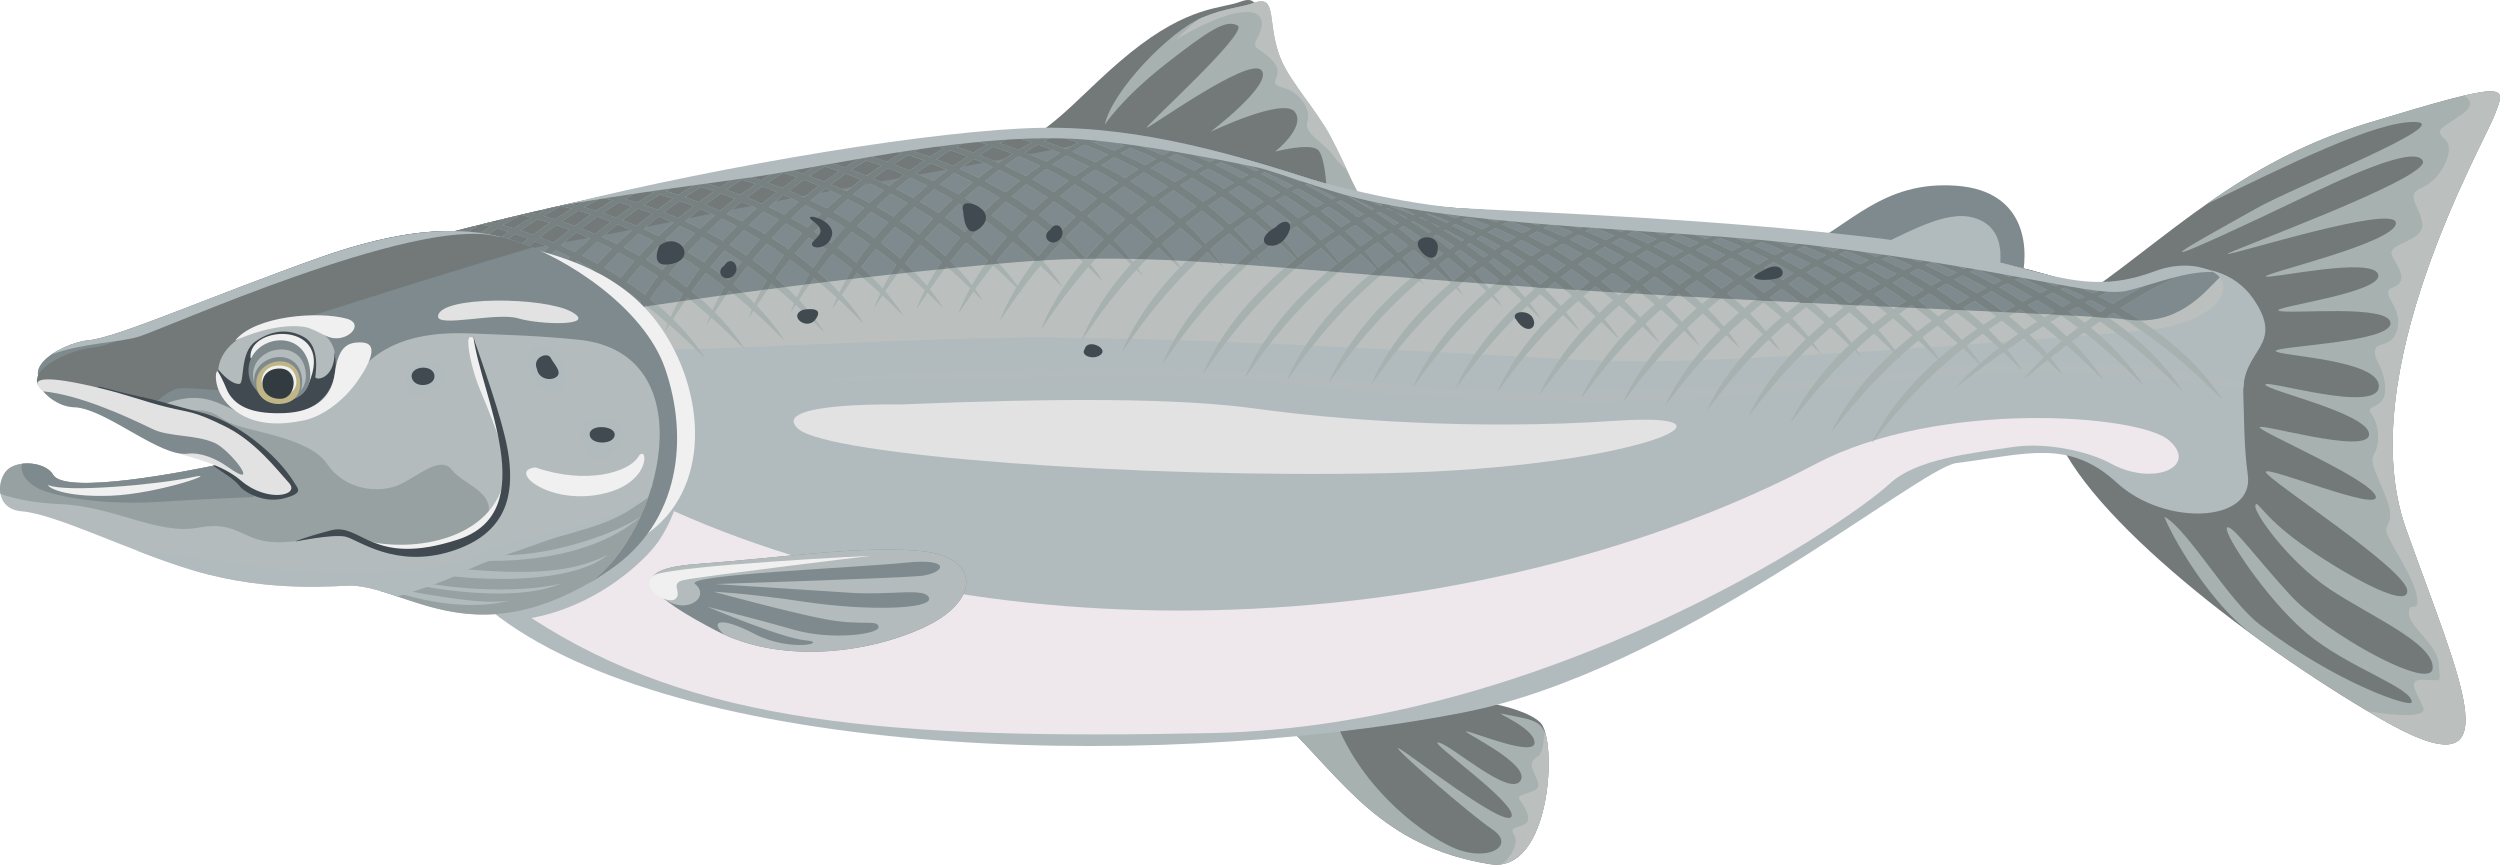 <svg width="1223" height="423" viewBox="0 0 1223 423" fill="none" xmlns="http://www.w3.org/2000/svg">
<path fill-rule="evenodd" clip-rule="evenodd" d="M881.587 121.508C904.879 110.514 921.053 88.268 956.897 90.854C992.741 93.377 992.547 123.836 988.727 137.873C984.911 151.839 881.912 140.07 881.587 121.508Z" fill="#7E8A8D"/>
<path fill-rule="evenodd" clip-rule="evenodd" d="M915.102 122.092C933.152 114.007 951.785 102.432 965.761 106.572C979.8 110.712 978.702 124.293 978.571 128.238C978.377 132.18 915.102 122.092 915.102 122.092Z" fill="#B1BBBE"/>
<path fill-rule="evenodd" clip-rule="evenodd" d="M1004.32 154.167C1052.45 125.39 1088.24 81.475 1158.76 60.071C1229.21 38.663 1225.85 41.767 1220.41 56.126C1214.98 70.484 1150.09 183.143 1177 258.677C1203.85 334.215 1231.35 390.221 1164.71 351.677C1098.07 313.133 1013.51 246.778 1003.87 205.97C994.164 165.097 1004.32 154.167 1004.32 154.167Z" fill="#737979"/>
<path fill-rule="evenodd" clip-rule="evenodd" d="M1079.5 99.843C1101.63 84.256 1126.6 69.834 1158.76 60.068C1229.21 38.661 1225.85 41.764 1220.41 56.123C1214.98 70.481 1150.09 183.14 1177 258.675C1203.85 334.212 1231.35 390.218 1164.71 351.674C1144.97 340.291 1123.69 326.389 1103.24 311.513C1076.72 292.24 1057.7 252.079 1058.99 252.854C1070.7 259.58 1090.11 293.793 1105.51 305.562C1143.42 334.534 1179.46 346.306 1179.78 343.589C1180.69 336.604 1147.95 326.322 1128.21 309.571C1108.48 292.82 1087.71 261.003 1089.4 258.222C1091.14 255.44 1104.15 273.483 1120.65 291.398C1137.15 309.313 1189.55 338.869 1190.07 326.774C1190.52 314.616 1160.44 301.942 1139.93 288.358C1119.42 274.778 1102.34 250.526 1103.31 247.292C1104.21 244.057 1106.29 251.884 1124.85 265.401C1143.49 278.918 1179 299.483 1177.58 288.62C1176.09 277.69 1109.06 234.617 1108.42 230.933C1107.77 227.246 1165.03 251.113 1162.18 242.702C1159.34 234.231 1106.15 211.596 1105.44 209.073C1104.73 206.614 1158.56 222.717 1158.95 212.566C1159.34 202.347 1108.55 191.031 1108.23 188.183C1107.97 185.338 1163.15 202.541 1163.74 189.152C1164.25 175.766 1114.5 174.277 1113.34 171.754C1112.24 169.295 1169.69 167.681 1169.43 158.11C1169.23 148.538 1119.61 153.906 1114.82 152.031C1110.03 150.219 1166.19 143.302 1163.41 134.247C1160.57 125.192 1109.2 136.833 1108.48 135.216C1107.71 133.536 1172.34 118.66 1172.08 109.089C1171.83 99.517 1090.95 125.128 1089.79 124.223C1088.56 123.38 1188.77 87.229 1185.28 78.821C1181.79 70.414 1145.62 87.487 1123.37 98.159C1101.11 108.831 1068.24 124.159 1067.46 123.317C1066.69 122.475 1084.8 112.645 1103.76 101.973C1122.72 91.238 1201 60.454 1181.72 59.679C1162.44 58.907 1117.67 81.478 1079.5 99.843Z" fill="#A7B1B0"/>
<path fill-rule="evenodd" clip-rule="evenodd" d="M1205.34 46.812C1226.95 41.703 1224.17 46.232 1220.42 56.125C1214.98 70.484 1150.09 183.143 1177 258.677C1203.85 334.215 1231.35 390.221 1164.71 351.677C1162.58 350.449 1160.44 349.221 1158.31 347.926C1173.71 350.513 1187.29 350.835 1185.48 346.309C1182.24 338.16 1176.68 332.145 1186.06 332.534C1195.38 332.923 1193.57 334.151 1193.05 324.774C1192.53 315.397 1178.62 306.796 1178.43 300.069C1178.3 293.407 1183.8 300.781 1182.37 291.79C1180.95 282.799 1170.41 267.668 1167.95 261.78C1165.55 255.829 1172.15 256.993 1167.75 244.771C1163.35 232.613 1158.69 226.598 1161.54 221.814C1164.45 217.027 1163.93 207.65 1160.12 202.541C1156.3 197.495 1167.3 200.602 1166.84 189.93C1166.39 179.194 1161.61 177.188 1161.8 171.888C1161.99 166.52 1170.72 170.918 1172.99 160.246C1175.19 149.642 1163.41 143.368 1170.66 140.587C1177.91 137.742 1174.09 132.243 1170.34 125.389C1166.65 118.535 1187.16 118.468 1184.89 108.575C1182.63 98.681 1176.48 95.317 1185.15 91.63C1193.76 88.006 1201.46 73.587 1196.35 68.478C1191.17 63.368 1192.92 63.885 1204.43 55.867C1209.48 52.311 1209.48 49.077 1205.34 46.812Z" fill="#BBC0BE"/>
<path fill-rule="evenodd" clip-rule="evenodd" d="M627.709 353.163C657.341 382.008 675.716 414.215 728.963 422.749C758.917 427.533 761.958 361.829 753.547 353.485C739.767 339.777 662.063 332.987 627.709 353.163Z" fill="#737979"/>
<path fill-rule="evenodd" clip-rule="evenodd" d="M627.709 353.163C657.341 382.008 675.716 414.215 728.963 422.75C751.543 426.373 758.853 389.832 757.43 368.103C756.397 351.61 751.866 352.71 734.786 349.154C730.45 348.249 750.379 355.881 750.701 363.188C751.023 370.562 721.975 358.531 717.575 357.82C713.175 357.172 749.083 373.534 743.844 381.877C738.605 390.221 710.265 364.546 703.795 363.251C697.391 361.893 742.16 392.807 739.444 399.403C736.726 405.999 686.846 366.613 683.996 365.969C681.15 365.385 719.321 398.564 730.06 405.744C740.737 412.856 730.45 420.747 715.051 416.221C699.653 411.628 661.61 384.273 650.807 344.565C642.074 346.568 634.116 349.413 627.709 353.163Z" fill="#A7B1B0"/>
<path fill-rule="evenodd" clip-rule="evenodd" d="M734.786 422.753C752.836 419.777 758.726 387.829 757.43 368.106C757.172 363.58 756.588 360.346 755.618 358.018C755.423 360.152 755.229 362.353 754.907 364.292C753.678 371.276 751.929 369.012 749.667 372.635C747.402 376.191 756.202 384.145 750.637 386.668C745.009 389.191 741.384 388.738 743.972 392.167C746.623 395.595 749.731 401.544 745.395 403.486C740.995 405.425 738.343 404.392 740.867 408.79C742.357 411.306 741.193 417.58 734.786 422.753Z" fill="#BBC0BE"/>
<path fill-rule="evenodd" clip-rule="evenodd" d="M665.43 104.177C657.794 97.061 653.008 81.931 644.014 65.244C637.801 53.861 625.38 39.892 620.658 29.351C612.828 11.825 619.235 -3.825 606.814 0.831C597.302 4.454 581.776 2.512 552.725 25.989C523.677 49.466 508.601 74.946 477.093 75.01C445.517 75.141 574.852 137.806 665.43 104.177Z" fill="#737979"/>
<path fill-rule="evenodd" clip-rule="evenodd" d="M671.833 104.824C664.198 97.645 659.476 82.578 650.418 65.891C644.272 54.508 631.784 40.539 627.061 29.998C619.231 12.409 625.638 -3.245 613.217 1.478C607.525 3.612 599.631 3.807 587.985 8.658C572.328 15.19 543.925 44.551 540.498 60.913C540.498 60.913 548.65 48.302 569.872 31.615C591.093 14.995 599.893 9.174 605.458 12.536C611.086 15.834 559.394 62.399 561.008 62.463C562.562 62.526 610.633 27.797 616.973 34.265C623.376 40.797 592.127 64.533 592.127 64.533C592.127 64.533 627.971 47.329 633.468 54.767C638.969 62.268 623.762 74.168 623.762 74.168C623.762 74.168 640.067 69.9 644.531 73.135C648.931 76.305 649.384 99.584 649.384 99.584L665.171 107.086C667.437 106.374 669.635 105.599 671.833 104.824Z" fill="#A7B1B0"/>
<path fill-rule="evenodd" clip-rule="evenodd" d="M658.831 82.964C656.371 77.66 653.656 71.907 650.421 65.891C644.276 54.508 631.787 40.539 627.065 29.998C619.235 12.409 625.642 -3.245 613.221 1.478C607.528 3.612 599.635 3.807 587.989 8.658C587.472 8.852 587.019 9.111 586.502 9.369C580.42 13.962 577.316 17.712 575.372 19.071C571.298 21.98 592.194 8.272 605.975 6.202C619.691 4.132 618.463 12.476 615.161 18.491C611.798 24.57 615.872 22.5 622.665 29.81C629.394 37.184 618.654 40.676 627.387 42.81C636.187 44.944 641.557 53.998 639.55 59.625C637.543 65.314 647.961 69.713 652.941 76.956C654.495 79.213 656.63 81.22 658.831 82.964Z" fill="#BBC0BE"/>
<path fill-rule="evenodd" clip-rule="evenodd" d="M181.095 124.742C258.798 100.232 437.17 64.855 509.698 63.496C582.162 62.201 649.189 92.599 676.62 97.967C704.117 103.335 802.135 105.21 914.518 118.274C1026.96 131.402 1013.44 150.028 1054.53 134.636C1077.04 126.228 1094.12 134.377 1102.08 145.824C1118.58 169.623 1096.52 170.271 1097.42 192.711C1097.87 203.9 1097.68 218.517 1099.62 232.292C1102.92 255.896 1058.99 257.708 1035.5 236.106C1012.02 214.504 991.315 222.2 957.025 226.535C938.908 228.799 820.058 328.458 715.441 348.638C556.93 379.227 321.683 369.719 235.959 295.282C215.385 277.434 181.095 124.742 181.095 124.742Z" fill="#B1BBBE"/>
<path fill-rule="evenodd" clip-rule="evenodd" d="M329.772 250.079C497.925 325.358 730.708 309.835 888.575 226.796C948.228 195.496 1046.25 202.544 1061.06 215.413C1075.88 228.283 1053.36 238.243 1032.33 226.602C1022.76 221.365 1002.31 216.125 984.848 218.647C963.948 221.751 937.488 224.532 924.483 236.562C900.543 258.617 754.454 355.106 593.486 358.598C434.328 361.96 339.545 354.136 259.966 302.334C290.051 296.835 311.984 277.434 320.072 267.541C324.143 262.623 327.379 256.091 329.772 250.079Z" fill="#EEE8EC"/>
<path fill-rule="evenodd" clip-rule="evenodd" d="M1097.75 186.763C1097.55 187.732 1097.49 188.832 1097.42 189.866C1068.12 187.085 1026.9 180.425 980.968 182.233C935.031 184.042 849.434 197.367 769.274 196.267C689.111 195.234 659.026 190.446 612.314 185.92C565.603 181.395 424.816 186.826 400.685 186.243C411.683 182.623 591.157 175.312 663.295 185.92C735.37 196.525 852.086 190.255 949.198 179.905C1013.64 173.051 1068.24 180.814 1097.75 186.763Z" fill="#B3BBBC"/>
<path fill-rule="evenodd" clip-rule="evenodd" d="M206.521 117.305C292.635 93.633 444.225 64.727 509.698 63.496C582.162 62.201 649.189 92.599 676.619 97.967C704.117 103.335 802.135 105.21 914.518 118.274C1026.96 131.402 1013.44 150.028 1054.53 134.636C1095.8 119.18 1104.02 156.69 1047.34 161.796C992.869 166.775 834.355 178.547 786.415 176.608C731.098 174.344 568.381 162.833 476.636 165.483C384.894 168.134 340.639 172.663 255.431 171.304C239.066 165.228 211.764 126.037 206.521 117.305Z" fill="#BBC0BE"/>
<path fill-rule="evenodd" clip-rule="evenodd" d="M206.521 117.304C292.635 93.633 444.225 64.727 509.698 63.496C582.162 62.201 649.189 92.599 676.619 97.967C704.117 103.335 802.135 105.21 914.518 118.274C1026.96 131.402 1013.44 150.028 1054.53 134.636C1070.7 128.557 1081.76 130.627 1085.9 135.669C1077.69 143.818 1065.33 159.532 1040.68 156.365C1016.03 153.195 873.304 149.122 744.489 140.067C615.738 131.076 563.203 122.605 495.139 128.426C427.011 134.246 312.366 148.021 230.652 164.967C222.242 164.192 216.288 126.618 210.918 124.028C208.914 121.122 207.427 118.794 206.521 117.304Z" fill="#7E8A8D"/>
<path fill-rule="evenodd" clip-rule="evenodd" d="M206.521 117.304C292.635 93.632 444.225 64.727 509.698 63.496C523.673 63.238 537.518 64.207 550.845 65.888C502.838 76.624 414.654 90.851 330.03 108.182C280.6 118.338 258.408 121.052 242.946 125.192C233.76 127.651 227.87 131.401 215.966 133.857C214.153 128.748 212.535 124.802 210.918 124.027C208.914 121.122 207.427 118.794 206.521 117.304Z" fill="#737979"/>
<path fill-rule="evenodd" clip-rule="evenodd" d="M201.668 118.663C230.266 125.131 281.442 146.666 306.932 185.535C305.315 185.471 263.842 135.672 197.399 119.894C198.822 119.438 200.245 119.052 201.668 118.663ZM220.886 113.49C249.484 120.022 300.529 141.493 326.023 180.362C324.469 180.298 282.932 130.371 216.422 114.654C217.909 114.265 219.396 113.879 220.886 113.49ZM240.1 108.639C268.762 115.171 319.743 136.642 345.237 175.444C343.619 175.38 302.083 125.453 235.509 109.736C237.059 109.35 238.546 108.961 240.1 108.639ZM259.445 103.982C288.044 110.514 339.025 132.049 364.451 170.854C362.897 170.791 321.297 120.797 254.723 105.083C256.274 104.757 257.828 104.371 259.445 103.982ZM278.791 99.584C307.389 106.18 358.37 127.651 383.733 166.389C382.179 166.325 340.578 116.332 273.938 100.681C275.555 100.295 277.173 99.973 278.791 99.584ZM298.136 95.38C326.798 101.912 377.715 123.447 403.078 162.185C401.524 162.122 359.86 112.064 293.219 96.414L298.136 95.38ZM317.545 91.308C346.207 97.903 397.124 119.374 422.487 158.113C420.933 158.049 379.269 107.991 312.5 92.341C314.182 92.019 315.863 91.63 317.545 91.308ZM337.017 87.426C365.68 94.022 416.533 115.493 441.892 154.231C440.338 154.167 398.607 104.11 331.906 88.46C333.591 88.074 335.336 87.752 337.017 87.426ZM356.494 83.675C385.156 90.338 436.009 111.809 461.369 150.48C459.751 150.417 418.02 100.295 351.251 84.709C353 84.387 354.745 84.001 356.494 83.675ZM376.033 80.183C404.696 86.779 455.482 108.25 480.845 146.924C479.227 146.861 437.496 96.739 370.664 81.089C372.473 80.767 374.221 80.441 376.033 80.183ZM395.637 76.822C424.299 83.417 475.022 104.888 500.321 143.563C498.767 143.499 456.972 93.314 390.14 77.727C391.949 77.402 393.761 77.08 395.637 76.822ZM415.241 73.651C443.903 80.314 494.562 101.785 519.857 140.392C518.304 140.329 476.508 90.076 409.545 74.557C411.421 74.235 413.365 73.91 415.241 73.651ZM429.085 71.581L429.216 71.517C431.092 71.259 432.968 71.001 434.844 70.743C463.57 77.405 514.165 98.876 539.461 137.484C537.907 137.42 496.048 87.168 429.085 71.581ZM448.689 68.931L449.011 68.8C450.887 68.542 452.763 68.347 454.576 68.089C483.301 74.815 533.833 96.286 559.065 134.83C557.511 134.766 515.652 84.517 448.689 68.931ZM468.356 66.666L468.873 66.472C470.749 66.213 472.562 66.083 474.438 65.891C503.164 72.618 553.564 94.089 578.732 132.569C577.182 132.502 535.319 82.189 468.356 66.666ZM488.091 64.922L488.866 64.6C490.742 64.469 492.618 64.342 494.431 64.211C523.22 71.001 573.362 92.472 598.467 130.824C596.913 130.757 555.054 80.505 488.091 64.922ZM507.889 64.016L508.99 63.563L509.702 63.499C511.447 63.499 513.195 63.499 514.94 63.499C543.797 70.484 593.355 91.891 618.265 129.919C616.711 129.852 574.852 79.603 507.889 64.016ZM527.687 64.533L529.11 63.885C531.503 64.016 533.9 64.207 536.226 64.402C565.341 71.776 613.539 93.052 638.06 130.432C636.446 130.368 594.65 80.119 527.687 64.533ZM547.355 66.472L549.036 65.697C552.335 66.086 555.571 66.539 558.743 66.992C588.052 75.01 634.052 96.159 657.731 132.374C656.177 132.311 614.318 81.995 547.355 66.472ZM566.959 69.511L568.771 68.669C573.946 69.575 578.927 70.608 583.911 71.709C613.153 80.7 655.079 101.459 677.334 135.41C675.717 135.35 633.922 85.098 566.959 69.511ZM586.304 73.587L588.311 72.682C594.909 74.235 601.38 75.852 607.592 77.533L605.521 78.502C672.485 94.025 714.279 144.338 715.897 144.405C698.364 117.63 668.668 99.135 642.53 88.074L645.571 88.98L643.373 89.949C710.336 105.536 752.195 155.784 753.749 155.851C735.44 127.912 703.801 108.901 676.821 98.034C678.375 98.293 680.12 98.615 682.06 98.876C711.175 108.317 751.158 128.818 772.701 161.739C771.147 161.676 729.288 111.36 662.325 95.837L664.396 94.867L664.718 94.931C690.014 106.183 718.028 124.293 734.853 149.967C733.299 149.903 691.441 99.588 624.477 84.065L626.612 83.095C622.276 81.736 617.812 80.445 613.153 79.086C641.362 89.432 676.817 109.159 696.68 139.49C695.126 139.423 653.267 89.174 586.304 73.587ZM681.667 99.843L683.349 99.067C685.872 99.389 688.655 99.715 691.759 100.037C721.002 107.733 767.976 129.009 792.043 165.745C790.492 165.681 748.63 115.365 681.667 99.843ZM701.402 101.785L702.888 101.074C705.218 101.268 707.678 101.463 710.198 101.657C739.313 109.095 787.317 130.371 811.774 167.624C810.16 167.557 768.365 117.304 701.402 101.785ZM721.136 103.207L722.623 102.56C724.888 102.691 727.218 102.818 729.675 103.013C758.726 110.387 806.988 131.727 831.509 169.107C829.958 169.043 788.099 118.727 721.136 103.207ZM740.867 104.499L742.354 103.851L749.342 104.304C778.39 111.678 826.723 132.955 851.243 170.398C849.693 170.338 807.831 120.086 740.867 104.499ZM760.666 105.794L762.089 105.146L769.14 105.599C798.191 112.973 846.521 134.313 871.041 171.693C869.424 171.629 827.629 121.381 760.666 105.794ZM780.4 107.153L781.887 106.441L788.938 106.958C818.054 114.332 866.252 135.672 890.773 173.052C889.222 172.988 847.364 122.672 780.4 107.153ZM800.131 108.575L801.685 107.864C804.015 108.058 806.408 108.186 808.868 108.381C837.983 115.818 886.054 137.095 910.511 174.411C908.953 174.347 867.095 124.095 800.131 108.575ZM819.93 110.061L821.416 109.35C823.877 109.545 826.27 109.739 828.726 109.93C857.905 117.368 905.849 138.708 930.302 175.96C928.688 175.897 886.893 125.584 819.93 110.061ZM839.664 111.678L841.151 110.967C843.675 111.162 846.199 111.42 848.719 111.615C877.834 119.116 925.647 140.392 950.037 177.581C948.422 177.514 906.627 127.201 839.664 111.678ZM859.332 113.426L860.95 112.715C863.473 112.973 866.061 113.232 868.712 113.426C897.828 120.995 945.445 142.271 969.708 179.329C968.154 179.262 926.295 129.009 859.332 113.426ZM879.063 115.365L880.681 114.654C883.332 114.912 885.987 115.171 888.702 115.429C917.881 123.061 965.24 144.338 989.439 181.264C987.888 181.201 946.026 130.885 879.063 115.365ZM898.734 117.435L900.415 116.724C903.197 116.982 905.98 117.308 908.762 117.63C938.005 125.326 985.042 146.539 1009.11 183.338C1007.56 183.271 965.697 133.022 898.734 117.435ZM918.401 119.764L920.15 118.989C923.254 119.311 926.231 119.7 929.144 120.089C958.454 127.98 1004.91 149.125 1028.78 185.602C1027.22 185.535 985.364 135.283 918.401 119.764ZM938.068 122.414L939.814 121.639C943.566 122.155 947.124 122.739 950.554 123.256C979.864 131.532 1025.02 152.554 1048.44 188.316C1046.83 188.249 1005.03 137.937 938.068 122.414ZM957.608 125.648L959.421 124.806C964.663 125.775 969.385 126.681 973.718 127.587C1003.09 136.511 1045.47 157.271 1067.98 191.547C1066.37 191.483 1024.57 141.234 957.608 125.648ZM976.954 129.593L978.961 128.687C988.667 130.885 996.366 132.955 1002.64 134.703C1031.04 144.921 1067.21 164.775 1087.33 195.496C1085.78 195.429 1043.92 145.18 976.954 129.593ZM177.537 125.326L180.709 123.84L180.839 123.903L181.098 124.745C181.615 124.615 182.131 124.423 182.652 124.293C211.25 130.761 262.426 152.295 287.916 191.165C286.359 191.097 244.5 140.845 177.537 125.326Z" fill="#A7B1B0"/>
<path fill-rule="evenodd" clip-rule="evenodd" d="M1067.98 131.405C1045.6 139.876 1012.34 158.502 989.57 185.857C988.727 186.89 1035.9 145.566 1074.84 131.21C1072.64 131.079 1070.38 131.146 1067.98 131.405ZM213.056 116.14L211.76 115.882C209.753 116.399 207.813 116.982 205.937 117.499C179.799 131.727 137.615 165.097 123.317 208.17C124.871 207.717 152.369 148.347 213.056 116.14ZM233.307 110.84L232.079 110.581C230.139 111.098 228.263 111.551 226.386 112.067C200.184 126.165 157.742 159.408 143.313 202.544C144.8 202.091 172.489 142.852 233.307 110.84ZM253.622 105.858L252.458 105.599C250.581 106.052 248.705 106.505 246.829 106.958C220.627 120.928 177.926 154.104 163.303 197.24C164.857 196.787 192.74 137.611 253.622 105.858ZM274.001 101.074L272.9 100.879C271.024 101.332 269.148 101.721 267.272 102.174C241.07 116.013 198.174 148.998 183.424 192.134C184.914 191.678 213.056 132.696 274.001 101.074ZM294.447 96.612L293.413 96.353C291.537 96.806 289.661 97.195 287.785 97.581C261.516 111.293 218.493 144.21 203.547 187.283C205.098 186.827 233.371 127.912 294.447 96.612ZM314.957 92.277L313.923 92.083C312.047 92.472 310.171 92.794 308.359 93.183C282.026 106.831 238.872 139.554 223.732 182.623C225.219 182.17 253.753 123.383 314.957 92.277ZM335.467 88.137L334.497 87.943C332.621 88.265 330.808 88.654 328.932 89.043C302.599 102.496 259.251 135.088 243.983 178.097C245.47 177.708 274.196 118.985 335.467 88.137ZM356.04 84.192L355.071 83.998C353.258 84.32 351.382 84.645 349.57 85.031C323.173 98.353 279.629 130.818 264.231 173.827C265.721 173.377 294.642 114.849 356.04 84.192ZM376.614 80.378L375.708 80.183C373.896 80.572 372.019 80.894 370.207 81.216C343.746 94.475 300.072 126.745 284.482 169.687C286.036 169.301 315.152 110.84 376.614 80.378ZM397.255 76.822L396.412 76.691C394.6 76.949 392.724 77.274 390.848 77.597C364.387 90.724 320.585 122.867 304.798 165.809C306.352 165.356 335.661 107.086 397.255 76.822ZM417.956 73.524L417.113 73.329C415.301 73.651 413.492 73.909 411.613 74.171C385.152 87.235 341.092 119.247 325.177 162.125C326.731 161.736 356.235 103.529 417.956 73.524ZM438.66 70.484L437.949 70.29C436.136 70.548 434.26 70.806 432.448 71.065C405.921 83.998 361.669 115.818 345.623 158.76C347.113 158.307 376.872 100.232 438.66 70.484ZM459.429 67.703L458.781 67.572C456.969 67.831 455.156 68.025 453.28 68.284C426.752 81.025 382.306 112.779 366.065 155.657C367.556 155.268 397.513 97.256 459.429 67.703ZM480.197 65.439L479.875 65.375C477.999 65.506 476.122 65.697 474.246 65.891C447.655 78.502 403.014 110.128 386.579 153.003C388.065 152.617 418.214 94.736 480.197 65.439ZM495.337 64.144C468.745 76.56 423.779 108.122 407.152 151.064C408.639 150.675 438.982 92.925 501.029 63.822C499.22 63.885 497.277 64.016 495.337 64.144ZM516.622 63.499C489.967 75.721 444.611 107.153 427.726 150.226C429.28 149.836 459.687 92.539 521.475 63.563C519.857 63.563 518.239 63.499 516.622 63.499ZM537.716 64.533C511.124 76.563 465.446 107.928 448.367 151C449.853 150.678 480.328 93.7 541.985 64.922C540.562 64.791 539.139 64.597 537.716 64.533ZM558.675 66.992C532.02 78.955 486.084 110.128 468.809 153.265C470.363 152.876 500.901 96.223 562.558 67.576C561.263 67.378 559.971 67.183 558.675 66.992ZM579.38 70.743C552.725 82.511 506.53 113.557 489.124 156.757C490.611 156.368 521.344 99.909 582.937 71.521C581.709 71.259 580.544 71.001 579.38 70.743ZM599.826 75.527C573.171 87.168 526.781 118.079 509.184 161.216C510.671 160.827 541.599 104.563 603.192 76.365C602.088 76.11 600.923 75.785 599.826 75.527ZM620.074 81.089C593.355 92.666 546.835 123.383 529.043 166.52C530.53 166.131 561.585 110.061 623.245 82.058C622.212 81.736 621.111 81.411 620.074 81.089ZM640.067 87.299C613.348 98.745 566.7 129.335 548.714 172.344C550.268 172.022 581.518 116.016 643.175 88.272L640.067 87.299ZM660.06 93.572C633.274 104.955 586.498 135.35 568.381 178.292C569.935 177.97 601.376 122.092 663.228 94.542C662.194 94.216 661.161 93.894 660.06 93.572ZM680.053 98.551C653.139 109.934 606.619 140.134 588.438 182.885C589.992 182.496 621.822 126.426 684.127 99.135C682.64 99.004 681.281 98.809 680.053 98.551ZM700.626 100.879C673.713 112.195 627.259 142.204 608.948 184.693C610.502 184.371 642.654 128.234 705.221 101.265C703.667 101.137 702.113 101.007 700.626 100.879ZM721.458 102.429C694.478 113.748 647.961 143.496 629.522 185.985C631.076 185.596 663.49 129.526 726.248 102.751L721.458 102.429ZM742.358 103.855C715.249 115.043 668.665 144.663 650.099 187.025C651.652 186.703 684.258 130.694 747.147 104.18L742.358 103.855ZM763.253 105.21C736.145 116.335 689.433 145.76 670.736 188.055C672.223 187.733 705.09 131.791 768.043 105.532L763.253 105.21ZM784.085 106.636C756.977 117.63 710.198 146.928 691.306 189.158C692.86 188.836 725.855 133.022 788.935 106.961L784.085 106.636ZM804.984 108.122C777.812 118.989 730.903 148.156 711.883 190.319C713.437 189.997 746.627 134.313 809.838 108.444L804.984 108.122ZM825.883 109.739C798.644 120.538 751.61 149.447 732.46 191.614C734.014 191.292 767.398 135.736 830.673 110.128L825.883 109.739ZM846.779 111.484C819.477 122.156 772.375 150.933 753.03 193.037C754.584 192.715 788.163 137.289 851.565 111.873L846.779 111.484ZM867.678 113.359C840.312 123.964 793.08 152.55 773.543 194.587C775.097 194.328 808.935 138.97 872.404 113.812L867.678 113.359ZM888.511 115.429C861.144 125.906 813.721 154.362 794.114 196.334C795.601 196.076 829.633 140.845 893.169 115.946L888.511 115.429ZM909.342 117.694C881.976 128.107 834.422 156.368 814.623 198.277C816.11 198.019 850.337 142.982 913.937 118.214C912.383 118.016 910.896 117.888 909.342 117.694ZM930.175 120.28C902.741 130.499 855.059 158.696 835.066 200.538C836.62 200.28 870.974 145.371 934.638 120.861C933.152 120.669 931.665 120.475 930.175 120.28ZM950.943 123.32C923.509 133.538 875.633 161.478 855.448 203.383C857.002 203.061 891.551 148.411 955.215 124.031C953.792 123.836 952.433 123.578 950.943 123.32ZM971.647 127.134C944.15 137.158 896.079 165.034 875.764 206.875C877.317 206.617 911.93 152.161 975.594 127.976C974.302 127.718 973.007 127.459 971.647 127.134ZM992.157 131.858C964.66 141.751 916.33 169.496 895.82 211.341C897.374 211.082 932.182 156.821 995.779 132.827C994.617 132.502 993.386 132.18 992.157 131.858ZM1012.34 137.42C988.6 145.891 949.329 167.493 925.714 200.088C921.962 205.262 918.532 210.76 915.686 216.514C917.24 216.255 952.242 162.125 1016.03 138.39C1014.87 138.064 1013.64 137.742 1012.34 137.42ZM1037.96 140.265L1036.67 139.812C1034.79 140.134 1032.98 140.329 1031.3 140.392C1010.59 147.958 979.41 164.839 956.377 189.739C954.826 191.42 1000.18 153.845 1037.96 140.265Z" fill="#A7B1B0"/>
<path fill-rule="evenodd" clip-rule="evenodd" d="M216.422 114.654C217.909 114.265 219.399 113.879 220.886 113.49C241.654 118.21 274.327 130.888 300.401 152.359L295.29 153.201C276.398 138.775 249.481 122.478 216.422 114.654ZM257.828 159.666C256.079 159.988 254.398 160.314 252.652 160.636C242.819 153.456 231.173 146.086 217.845 139.681C217.392 138.259 217.003 136.964 216.553 135.672C230.203 141.62 244.695 149.578 257.828 159.666ZM279.18 155.851C277.499 156.174 275.75 156.432 274.005 156.757C257.959 144.794 236.479 131.73 210.599 123.514C209.824 122.35 209.112 121.317 208.465 120.344C228.518 125.906 256.21 137.547 279.18 155.851ZM978.961 128.687C986.918 130.499 994.749 132.502 1002.64 134.703C1016.55 139.681 1032.33 146.991 1047.15 156.757C1045.08 156.821 1042.95 156.694 1040.68 156.368C1040.23 156.304 1039.78 156.237 1039.19 156.174C1024.96 147.183 1007.82 138.517 988.278 132.633C1002.19 138 1017.52 145.633 1031.75 155.526C1029.49 155.332 1026.9 155.204 1024.05 155.01C1007.04 143.69 985.559 132.569 960.327 126.359C977.212 132.049 997.336 141.362 1015.25 154.493C1012.99 154.362 1010.53 154.234 1007.95 154.104C989.828 141.62 966.15 128.946 938.072 122.414L939.817 121.639C943.375 122.155 947 122.672 950.557 123.256C952.886 123.967 955.347 124.678 957.934 125.52L959.421 124.809C963.432 125.52 967.442 126.295 971.456 127.137C972.168 127.268 972.816 127.396 973.527 127.527L973.722 127.59C975.209 128.043 976.699 128.496 978.249 129.013L978.961 128.687ZM920.15 118.985H920.281C923.258 119.307 926.235 119.696 929.145 120.086C948.426 125.259 975.209 136.253 998.048 153.587L990.932 153.198C972.493 140.134 947.909 126.554 918.405 119.764L920.15 118.985ZM900.415 116.724C903.198 116.982 905.98 117.308 908.762 117.63C928.624 122.867 956.702 134.317 980.189 152.681L973.333 152.359C954.635 138.843 929.336 124.551 898.734 117.435L900.415 116.724ZM880.681 114.654C883.268 114.912 885.856 115.171 888.444 115.429H888.508H888.571H888.702C909.017 120.733 938.133 132.633 962.069 151.839L955.34 151.517C936.511 137.678 910.568 122.672 879.06 115.365L880.681 114.654ZM860.95 112.715C863.537 112.973 866.125 113.232 868.713 113.426C889.35 118.794 919.371 131.083 943.697 151L937.035 150.678C918.143 136.514 891.682 120.928 859.332 113.426L860.95 112.715ZM841.151 110.967C843.675 111.162 846.132 111.42 848.592 111.615H848.723C869.686 117.046 900.419 129.593 925.067 150.095L918.532 149.836C899.513 135.414 872.659 119.374 839.664 111.678L841.151 110.967ZM821.417 109.35C823.877 109.545 826.334 109.739 828.727 109.93C850.012 115.362 881.325 128.167 906.171 149.253L899.764 148.931C880.744 134.381 853.442 117.824 819.927 110.061L821.417 109.35ZM801.686 107.864C804.079 108.058 806.475 108.253 808.868 108.381C830.284 113.879 862.114 126.876 887.152 148.283L880.748 148.025C861.725 133.28 834.164 116.466 800.135 108.575L801.686 107.864ZM781.887 106.441L782.082 106.505L788.422 106.894L788.939 106.958C810.549 112.457 842.769 125.584 867.937 147.377L861.597 147.055C842.511 132.244 814.755 115.107 780.401 107.153L781.887 106.441ZM762.089 105.146L763.77 105.277L767.717 105.536L769.14 105.599C790.815 111.098 823.293 124.353 848.525 146.344L842.249 146.022C823.162 131.146 795.279 113.879 760.663 105.797L762.089 105.146ZM742.358 103.855L744.882 104.049L748.506 104.244L749.349 104.308C771.151 109.806 803.76 123.192 829.059 145.311L822.783 144.989C803.696 130.049 775.682 112.587 740.874 104.502L742.358 103.855ZM722.623 102.56C724.952 102.691 727.282 102.882 729.675 103.013C751.544 108.575 784.216 121.961 809.512 144.21L803.236 143.821C784.149 128.882 756.071 111.293 721.133 103.207L722.623 102.56ZM702.889 101.074C705.349 101.268 707.742 101.463 710.198 101.657C732.195 107.22 764.868 120.736 790.1 143.046L783.887 142.657C764.737 127.654 736.528 109.934 701.399 101.785L702.889 101.074ZM691.763 100.037C713.954 105.921 746.369 119.569 771.278 141.879L765.133 141.49C748.181 128.037 723.919 112.322 693.834 103.073C713.89 110.964 736.857 123.444 755.105 140.778L749.413 140.389C730.326 124.739 700.435 104.626 662.329 95.83L664.4 94.861L664.594 94.924H664.725C686.205 104.432 709.625 118.918 726.513 138.772L722.888 138.514C705.809 122.733 671.323 94.924 624.481 84.061L626.615 83.092C622.152 81.733 617.621 80.374 613.157 79.083C640.396 89.043 674.361 107.797 694.549 136.383L693.189 136.253C682.644 125.712 648.87 92.469 599.118 77.076C626.162 87.812 658.318 106.76 677.016 134.958L676.626 134.894C670.867 129.721 630.431 84.578 567.804 69.703C596.856 79.274 636.385 99.644 657.734 132.371C656.18 132.307 614.322 81.991 547.358 66.469L549.04 65.694H549.235C552.406 66.083 555.574 66.536 558.746 66.989C561.397 67.7 564.18 68.542 567.029 69.511L568.778 68.669C581.847 71.061 594.785 74.101 607.596 77.529L605.525 78.499C657.09 90.462 693.773 123.058 708.591 137.417L711.048 137.611C693.256 114.523 666.407 98.162 642.53 88.074H642.594L644.86 88.785L645.571 88.98L643.373 89.949C685.621 99.779 717.841 123.383 736.28 139.487L741.002 139.809C722.69 120.471 698.301 106.696 676.821 98.031H676.885C681.929 99.004 686.588 99.52 691.763 100.037ZM529.111 63.885H529.241C531.571 64.016 533.836 64.207 536.098 64.402H536.229C565.344 71.776 613.543 93.052 638.063 130.432C636.446 130.368 594.651 80.116 527.687 64.529L529.111 63.885ZM514.81 63.499H514.941C543.797 70.484 593.355 91.891 618.265 129.919C616.711 129.855 574.852 79.603 507.889 64.016L508.99 63.563C510.93 63.499 512.87 63.499 514.81 63.499ZM494.431 64.211C522.64 70.873 571.486 91.633 597.044 128.687L596.074 128.624C586.109 118.794 546.711 78.566 488.091 64.922L488.866 64.6C490.679 64.469 492.555 64.338 494.431 64.211ZM468.877 66.472C470.753 66.277 472.565 66.019 474.441 65.891C501.875 72.293 548.973 92.15 575.178 127.396L573.238 127.332C559.716 114.01 522.126 79.15 468.363 66.67L468.877 66.472ZM449.011 68.8C450.887 68.606 452.7 68.347 454.576 68.089C481.231 74.299 526.52 93.247 553.111 126.617H550.46C534.867 111.678 498.831 80.572 448.689 68.931L449.011 68.8ZM429.216 71.517C431.092 71.259 432.969 71.001 434.845 70.743C460.724 76.758 504.395 94.8 531.309 126.554C530.208 126.618 529.174 126.617 528.074 126.617C511.252 110.967 476.445 82.575 429.085 71.581L429.216 71.517ZM409.545 74.557L409.609 74.493C411.485 74.235 413.362 73.91 415.238 73.651C440.47 79.472 482.848 96.87 509.893 127.392C508.664 127.456 507.5 127.523 506.335 127.587C488.802 111.615 454.965 85.098 409.545 74.557ZM390.137 77.727C391.949 77.405 393.761 77.08 395.637 76.822C420.483 82.511 461.825 99.457 488.933 128.949L485.181 129.271C467.259 113.232 434.133 87.943 390.137 77.727ZM370.664 81.089L370.986 81.025H371.117H371.181H371.244L371.439 80.961H371.503H371.567L375.383 80.25H375.446H375.51H375.641H375.705L375.769 80.186H375.899H375.963H376.027C400.484 85.812 440.919 102.241 468.027 130.888L464.144 131.277C445.843 115.171 413.429 91.113 370.664 81.089ZM351.255 84.712C353 84.39 354.748 84.065 356.494 83.679C380.561 89.241 420.094 105.214 447.202 133.025L443.128 133.478C424.558 117.435 392.788 94.411 351.255 84.712ZM331.91 88.463C333.591 88.074 335.339 87.752 337.021 87.43C360.635 92.861 399.262 108.384 426.37 135.35L422.034 135.867C403.336 119.891 372.151 97.903 331.91 88.463ZM312.564 92.341C314.182 92.019 315.863 91.63 317.545 91.308C340.706 96.612 378.427 111.745 405.471 137.806L400.943 138.323C382.115 122.478 351.641 101.527 312.564 92.341ZM293.219 96.417C294.837 96.095 296.518 95.706 298.136 95.384C320.911 100.557 357.595 115.174 384.508 140.396L379.85 140.976C360.894 125.326 331.131 105.341 293.219 96.417ZM273.938 100.684C275.555 100.295 277.173 99.973 278.791 99.584C301.046 104.694 336.826 118.858 363.545 143.11L358.756 143.757C339.736 128.365 310.688 109.286 273.938 100.684ZM254.723 105.083L259.446 103.982C281.247 108.961 315.991 122.672 342.582 146.018L337.665 146.73C318.646 131.599 290.242 113.49 254.723 105.083ZM235.506 109.739C237.06 109.35 238.61 108.964 240.1 108.639C261.449 113.49 295.159 126.617 321.492 149.058C319.81 149.316 318.193 149.575 316.511 149.833C297.488 135.092 269.863 117.888 235.506 109.739Z" fill="#778182"/>
<path fill-rule="evenodd" clip-rule="evenodd" d="M206.521 117.304C208.27 116.852 210.015 116.335 211.76 115.882L213.056 116.14C211.243 117.11 209.431 118.079 207.686 119.116C207.233 118.405 206.847 117.824 206.521 117.304ZM226.383 112.067C228.259 111.551 230.135 111.098 232.075 110.581L233.304 110.84C225.474 114.979 218.164 119.505 211.435 124.356C211.24 124.225 211.112 124.098 210.918 124.034C210.528 123.387 210.143 122.806 209.753 122.29C215.643 118.21 221.339 114.782 226.383 112.067ZM246.829 106.958C248.705 106.505 250.582 106.052 252.458 105.663L253.622 105.858C238.999 113.49 226.319 122.672 215.385 132.307C214.996 131.143 214.543 130.043 214.157 129.137C225.803 119.505 237.382 112.004 246.829 106.958ZM267.275 102.171C269.152 101.718 271.028 101.329 272.904 100.876L274.005 101.07C251.229 112.906 233.049 128.557 219.077 143.496C218.624 142.137 218.234 140.778 217.785 139.423C234.472 122.478 253.233 109.545 267.275 102.171ZM287.785 97.581C289.661 97.192 291.537 96.806 293.414 96.353L294.447 96.612C262.033 113.232 238.808 137.678 223.99 156.952C223.41 155.724 222.826 154.365 222.309 152.876C241.849 126.876 269.084 107.347 287.785 97.581ZM308.359 93.247C310.171 92.858 312.047 92.405 313.923 92.083L314.957 92.277C275.491 112.326 249.612 143.885 235.831 163.87C234.472 164.192 233.18 164.453 231.884 164.712C250.904 130.563 285.778 104.888 308.359 93.247ZM328.932 89.043C330.809 88.654 332.621 88.268 334.497 87.943L335.467 88.137C295.548 108.25 269.474 140.134 255.693 160.052L251.877 160.763C270.961 126.359 306.224 100.621 328.932 89.043ZM349.57 85.034C351.382 84.645 353.258 84.323 355.071 84.001L356.041 84.195C315.605 104.375 289.272 136.645 275.555 156.499L271.803 157.147C291.017 122.478 326.667 96.612 349.57 85.034ZM370.211 81.22C372.023 80.898 373.899 80.508 375.711 80.186L376.618 80.381C335.598 100.688 309.006 133.478 295.357 153.137L291.799 153.785C311.01 118.794 347.113 92.794 370.211 81.22ZM396.413 76.691L397.255 76.822C355.655 97.259 328.805 130.499 315.283 150.031L311.789 150.548C331.07 115.302 367.623 89.11 390.851 77.597C392.724 77.274 394.536 76.949 396.413 76.691ZM411.616 74.235C413.428 73.913 415.305 73.655 417.117 73.329L417.959 73.524C375.775 94.025 348.667 127.654 335.209 147.055L331.846 147.572C351.187 112.004 388.196 85.682 411.616 74.235ZM437.818 70.29H437.949L438.66 70.484C396.023 90.986 368.657 124.94 355.329 144.21L352.03 144.663C371.439 108.901 408.901 82.515 432.451 71.065C434.26 70.806 436.009 70.548 437.818 70.29ZM453.284 68.284C455.16 68.025 456.972 67.831 458.784 67.572L459.432 67.703C416.473 88.204 388.975 122.35 375.584 141.493L372.348 141.946C391.885 106.052 429.666 79.666 453.284 68.284ZM474.246 65.891C476.123 65.697 477.999 65.502 479.875 65.375L480.197 65.439C437.237 85.745 409.545 119.827 396.154 138.906L392.919 139.295C412.586 103.402 450.565 77.144 474.246 65.891ZM495.337 64.144C497.213 64.013 499.153 63.885 501.029 63.822C458.459 83.806 430.83 117.241 417.181 136.383L413.881 136.773C433.807 101.137 471.786 75.141 495.337 64.144ZM516.622 63.499C518.24 63.499 519.857 63.563 521.475 63.563C480.328 82.837 453.153 114.654 439.05 133.928L435.492 134.317C455.935 99.457 493.397 74.168 516.622 63.499ZM537.716 64.533C539.139 64.597 540.562 64.791 541.985 64.922C503.294 82.964 476.834 112.198 462.147 131.536L458.137 131.925C479.096 98.678 515.263 74.752 537.716 64.533ZM558.675 66.992C559.971 67.186 561.263 67.381 562.558 67.572C526.845 84.192 501.549 110.192 486.279 129.204C484.792 129.335 483.302 129.462 481.751 129.593C503.164 98.745 537.196 76.627 558.675 66.992ZM579.38 70.743C580.544 71.001 581.709 71.259 582.937 71.517C550.587 86.393 526.714 109.092 511.188 127.265C509.507 127.396 507.825 127.46 506.141 127.587C527.815 99.651 559.196 79.666 579.38 70.743ZM599.826 75.527C600.927 75.785 602.091 76.107 603.189 76.369C573.946 89.754 551.624 109.481 536.098 126.554C534.35 126.554 532.604 126.554 530.923 126.617C552.336 101.59 580.998 83.739 599.826 75.527ZM620.074 81.089C621.108 81.411 622.209 81.736 623.246 82.058C596.913 94.022 576.145 111.162 560.877 126.812C559.128 126.812 557.383 126.748 555.638 126.681C576.47 104.499 602.541 88.721 620.074 81.089ZM640.067 87.299L640.325 87.362L642.591 88.074L643.175 88.268C619.493 98.94 600.343 113.748 585.592 127.976C583.847 127.845 582.098 127.782 580.353 127.654C600.343 108.186 623.893 94.216 640.067 87.299ZM660.06 93.572C661.094 93.894 662.195 94.22 663.232 94.542C641.946 103.982 624.283 116.855 610.18 129.593L605.005 129.204C623.957 112.195 645.115 99.909 660.06 93.572ZM680.053 98.551C681.412 98.809 682.771 99.004 684.127 99.131C664.201 107.861 647.38 119.569 633.663 131.401L628.552 131.012C646.474 115.624 665.947 104.566 680.053 98.551ZM700.626 100.879C701.402 100.943 702.18 101.01 702.892 101.074H702.956C703.731 101.137 704.51 101.205 705.221 101.268C685.295 109.806 668.471 121.381 654.757 133.153L649.582 132.7C667.437 117.63 686.651 106.764 700.626 100.879ZM721.459 102.429L726.244 102.751C706.06 111.353 689.044 122.994 675.197 134.83L670.021 134.377C687.943 119.247 707.356 108.317 721.459 102.429ZM742.358 103.855L744.882 104.049L747.147 104.18C726.701 112.782 709.494 124.487 695.451 136.45L690.276 135.998C708.453 120.733 728.057 109.739 742.358 103.855ZM763.254 105.21L763.77 105.274L767.717 105.532H768.039C747.402 114.134 729.933 125.97 715.827 137.997L710.584 137.608C728.899 122.156 748.825 111.098 763.254 105.21ZM784.085 106.636H784.149L788.418 106.894L788.935 106.958C768.103 115.56 750.503 127.46 736.269 139.49L731.03 139.101C749.473 123.578 769.593 112.52 784.085 106.636ZM804.985 108.122H805.115L808.804 108.381L809.838 108.444C788.875 117.046 771.214 128.882 756.914 140.909L751.607 140.587C770.177 125.068 790.429 113.943 804.985 108.122ZM825.884 109.739H826.142L830.542 110.061L830.673 110.125C809.774 118.596 792.113 130.301 777.749 142.268L772.379 141.946C791.009 126.49 811.324 115.496 825.884 109.739ZM851.116 111.809L851.569 111.873C830.737 120.216 813.137 131.791 798.839 143.563L793.47 143.241C812.039 127.98 832.224 117.177 846.78 111.487L851.116 111.809ZM867.679 113.359L872.401 113.812C851.827 121.961 834.422 133.213 820.188 144.791L814.755 144.532C833.257 129.529 853.25 118.921 867.679 113.359ZM888.511 115.429L893.169 115.946C873.049 123.836 855.902 134.766 841.799 146.018L836.365 145.696C854.673 131.21 874.277 120.864 888.511 115.429ZM909.343 117.694C910.897 117.888 912.447 118.016 913.937 118.21C894.397 125.843 877.64 136.253 863.732 147.119L858.231 146.861C876.284 132.891 895.435 122.998 909.343 117.694ZM930.175 120.28C931.662 120.475 933.152 120.669 934.639 120.861C915.877 128.104 899.7 137.933 886.114 148.283L880.614 147.961C898.213 134.703 916.656 125.326 930.175 120.28ZM950.943 123.32C952.366 123.578 953.789 123.836 955.212 124.031C937.616 130.757 922.281 139.812 909.212 149.383L903.647 149.125C920.6 136.836 938.069 128.107 950.943 123.32ZM971.648 127.134C972.94 127.456 974.299 127.714 975.595 127.976C959.679 134.055 945.573 142.009 933.283 150.48L927.782 150.222C943.633 139.359 959.616 131.532 971.648 127.134ZM992.157 131.858C993.386 132.18 994.614 132.505 995.779 132.827C982.126 138 969.704 144.532 958.77 151.712L953.269 151.453C967.442 142.335 981.418 135.736 992.157 131.858ZM1012.34 137.42C1013.57 137.742 1014.81 138.068 1016.03 138.39C1005.04 142.466 994.876 147.508 985.626 152.94L980.193 152.681C992.03 145.76 1003.29 140.651 1012.34 137.42ZM1032.14 140.329H1032.2C1034.27 140.198 1036.02 139.617 1037.96 140.265C1027.22 144.146 1017.97 148.931 1008.85 154.171C1007.04 154.04 1004.51 153.912 1002.7 153.782C1012.67 147.894 1022.44 143.563 1032.14 140.329ZM1030.2 155.399C1028.52 155.268 1025.8 155.14 1023.86 155.01C1039.45 144.079 1055.43 136.189 1067.98 131.405C1070.38 131.146 1072.64 131.083 1074.84 131.21C1058.15 137.678 1043.66 146.344 1030.2 155.399Z" fill="#778182"/>
<path fill-rule="evenodd" clip-rule="evenodd" d="M242.818 118.341C277.304 123.967 305.187 135.091 322.267 158.76C345.495 190.966 348.794 240.182 314.762 262.364C283.191 282.996 242.818 118.341 242.818 118.341Z" fill="#F0F0F0"/>
<path fill-rule="evenodd" clip-rule="evenodd" d="M43.416 166.456C57.586 165.161 105.009 144.08 156.896 125.843C208.85 107.542 235.116 112.584 251.938 117.888C268.759 123.192 312.497 146.666 324.14 180.49C335.85 214.313 333.004 255.444 297.938 279.052C233.952 322.124 200.436 287.653 172.164 286.489C165.951 286.295 132.634 290.371 94.655 279.052C64.506 270.128 27.561 251.502 10.676 250.143C-3.363 248.979 -1.292 233.459 4.205 229.319C10.159 224.857 22.514 226.344 25.944 232.228C32.478 243.611 107.335 227.182 107.335 227.182C107.335 227.182 61.013 201.377 34.16 193.876C0.651 184.566 29.249 167.751 43.416 166.456Z" fill="#B3BBBC"/>
<path fill-rule="evenodd" clip-rule="evenodd" d="M43.416 166.456C57.586 165.161 105.009 144.08 156.896 125.843C208.85 107.542 235.116 112.584 251.937 117.888C276.784 125.715 315.085 150.548 325.371 180.298C337.018 214.122 333.007 255.447 297.938 279.052C294.508 281.38 291.403 283.45 288.168 285.325C323.687 260.426 345.75 172.73 283.12 166.198C262.869 164.128 246.759 163.806 229.81 163.095C203.541 162.062 184.132 168.332 172.227 186.505C166.21 195.687 157.218 203.383 136.383 205.711C124.22 207.07 112.896 198.921 103.71 196.009C90.383 191.742 77.636 198.207 64.245 205.45C53.699 200.662 42.892 196.331 34.159 193.872C0.651 184.566 29.249 167.751 43.416 166.456Z" fill="#7E8A8D"/>
<path fill-rule="evenodd" clip-rule="evenodd" d="M45.55 170.013C59.72 168.718 105.009 144.08 156.896 125.843C208.851 107.542 235.116 112.584 251.938 117.888C254.656 118.73 257.502 119.828 260.479 121.059C200.05 138.906 150.234 155.463 129.335 161.672C120.213 164.39 132.57 181.721 123.901 188.769C118.142 193.49 90.712 188.639 86.312 190.192C76.673 193.621 72.273 204.225 60.301 201.897C46.91 199.179 41.926 189.934 28.209 191.936C22.644 189.672 19.345 190.383 18.375 187.864C15.274 179.456 35.458 170.918 45.55 170.013Z" fill="#737979"/>
<path fill-rule="evenodd" clip-rule="evenodd" d="M43.416 166.456C57.586 165.161 105.009 144.079 156.896 125.842C202.574 109.803 228.387 111.745 245.403 116.012C244.369 115.882 243.268 115.69 242.104 115.432C201.863 106.25 80.421 160.897 67.805 164.711C58.166 167.623 40.761 167.751 25.363 173.313C30.672 169.626 38.109 166.909 43.416 166.456Z" fill="#B1BBBE"/>
<path fill-rule="evenodd" clip-rule="evenodd" d="M302.341 275.881C301.952 276.139 301.629 276.398 301.307 276.656C301.629 276.398 301.952 276.139 302.341 275.881ZM300.851 276.981C300.461 277.303 300.008 277.562 299.623 277.887C300.012 277.562 300.465 277.303 300.851 276.981ZM299.428 278.015C298.911 278.404 298.458 278.726 297.941 279.048C298.458 278.726 298.911 278.404 299.428 278.015ZM289.141 284.614C240.164 313.391 209.951 295.997 185.622 289.012C212.666 281.9 236.734 274.267 242.04 270.386C249.481 264.887 292.568 262.626 317.155 243.225C311.141 260.294 300.918 275.881 289.141 284.614Z" fill="#97A1A1"/>
<path fill-rule="evenodd" clip-rule="evenodd" d="M194.422 291.79C186.465 289.14 179.155 286.811 172.167 286.486C165.955 286.291 132.638 290.367 94.659 279.048C85.731 276.398 76.219 272.905 66.775 269.282C85.926 271.094 109.476 274.845 129.144 277.559C166.28 282.732 217.587 280.404 229.555 272.902C241.59 265.337 252.522 266.501 267.339 261.261C282.221 256.021 310.883 252.79 319.747 236.103C311.594 255.376 282.868 258.802 266.047 264.948C249.226 271.091 237.902 274.066 224.447 280.856C218.751 283.708 207.817 287.845 194.422 291.79Z" fill="#B1BBBE"/>
<path fill-rule="evenodd" clip-rule="evenodd" d="M0.198 241.605C-0.645 236.884 1.299 231.517 4.209 229.316C10.162 224.854 22.517 226.34 25.947 232.224C26.658 233.519 28.34 234.489 30.669 235.133C48.719 240.048 107.338 227.179 107.338 227.179C107.338 227.179 85.536 215.021 63.278 204.997C69.101 203.769 74.665 202.732 79.324 202.021C104.428 198.334 103.586 202.343 112.191 206.741C120.797 211.139 151.076 213.726 160.004 226.917C168.932 240.112 185.753 241.467 195.328 237.136C204.967 232.801 215.516 222.391 221.272 230.087C227.095 237.72 247.151 241.923 235.7 257.637C224.249 273.351 195.392 270.184 180.061 264.169C164.793 258.154 159.162 263.975 138.846 265.202C118.531 266.367 117.689 254.209 97.246 258.09C76.867 261.972 56.485 247.677 28.86 246.58C18.573 246.134 7.897 244.386 0.198 241.605Z" fill="#97A1A1"/>
<path fill-rule="evenodd" clip-rule="evenodd" d="M10.81 226.86C16.697 226.085 23.557 228.088 25.95 232.228C26.662 233.523 28.343 234.492 30.672 235.136C48.722 240.051 107.342 227.182 107.342 227.182C107.342 227.182 85.54 215.024 63.281 205C64.251 204.805 65.157 204.611 66.127 204.419L109.409 214.185L124.223 243.158C124.223 243.158 97.827 244.191 78.351 245.486C58.878 246.781 37.462 245.228 22.386 240.44C14.042 237.79 9.256 231.647 10.81 226.86Z" fill="#7E8A8D"/>
<path fill-rule="evenodd" clip-rule="evenodd" d="M131.278 159.794C112.128 163.997 104.882 176.091 107.211 185.015C109.409 193.617 117.108 205.644 141.112 200.991C166.217 196.076 165.31 178.42 163.498 171.24C161.686 164.192 152.5 155.073 131.278 159.794Z" fill="#B3BBBC"/>
<path fill-rule="evenodd" clip-rule="evenodd" d="M106.821 180.815C106.69 182.238 106.821 183.66 107.211 185.019C109.409 193.621 117.239 207.654 141.243 202.934C165.246 198.277 165.31 179.909 163.692 172.28C163.629 185.992 154.053 186.186 154.245 184.375C154.439 182.368 156.705 169.305 148.616 164.843C140.595 160.381 132.375 161.803 124.871 167.107C117.303 172.344 119.632 187.478 117.172 187.803C115.296 188.058 111.607 186.569 106.821 180.815Z" fill="#404A50"/>
<path fill-rule="evenodd" clip-rule="evenodd" d="M203.417 286.1L209.629 285.452C236.22 289.851 261.063 288.881 274.716 285.389C249.612 296.124 203.417 286.1 203.417 286.1ZM194.681 288.234L186.592 287.069C186.592 287.069 219.396 301.297 249.867 293.732C236.543 295.993 213.962 291.726 194.681 288.234ZM219.332 281.702L225.091 278.34C258.412 281.058 279.244 280.538 297.555 271.355C275.102 289.009 219.332 281.702 219.332 281.702ZM240.164 271.288L233.371 274.133C233.371 274.133 284.546 278.209 313.793 252.468C302.922 260.425 266.886 273.684 240.164 271.288Z" fill="#B1BBBE"/>
<path fill-rule="evenodd" clip-rule="evenodd" d="M122.542 175.122C121.246 158.435 164.468 156.885 150.946 187.797C146.999 196.788 122.542 175.122 122.542 175.122Z" fill="#F0F0F0"/>
<path fill-rule="evenodd" clip-rule="evenodd" d="M121.572 180.621C122.22 164.387 149.197 159.15 151.657 181.01C154.117 202.867 120.797 199.31 121.572 180.621Z" fill="#7E8A8D"/>
<path fill-rule="evenodd" clip-rule="evenodd" d="M123.774 182.881C124.354 169.106 147.972 165.097 149.59 182.428C151.204 199.699 123.126 198.793 123.774 182.881Z" fill="#B3BBBC"/>
<path fill-rule="evenodd" clip-rule="evenodd" d="M124.291 185.535C124.807 173.119 146.354 169.11 147.777 185.599C149.2 202.091 123.707 199.763 124.291 185.535Z" fill="#7E8A8D"/>
<path fill-rule="evenodd" clip-rule="evenodd" d="M125.391 186.894C125.844 175.316 146.16 171.502 146.871 187.152C147.193 194.526 141.954 197.498 136.715 197.629C130.694 197.821 125.066 194.006 125.391 186.894Z" fill="#BFB587"/>
<path fill-rule="evenodd" clip-rule="evenodd" d="M142.464 191.99L131.141 192.584C126.335 188.306 127.848 183.368 130.352 180.932C132.852 178.564 137.725 178.168 141.283 179.812C144.767 181.459 147.005 188.504 142.464 191.99Z" fill="#F0F0F0"/>
<path fill-rule="evenodd" clip-rule="evenodd" d="M137.229 180.295C146.482 180.684 145.122 195.103 137.098 195.103C125.391 195.17 125.455 179.842 137.229 180.295Z" fill="#323B40"/>
<path fill-rule="evenodd" clip-rule="evenodd" d="M115.101 200.991C126.231 209.14 139.944 207.459 148.68 205.648C157.349 203.836 167.767 196.529 174.755 186.632C181.679 176.739 184.978 168.07 177.342 167.553C169.643 167.1 165.502 169.945 163.756 182.751C162.008 195.556 152.822 201.504 139.105 202.088C125.324 202.605 115.877 199.891 111.413 191.611C110.96 190.769 108.567 184.432 106.496 181.718C105.399 180.231 103.264 192.326 115.101 200.991Z" fill="#F0F0F0"/>
<path fill-rule="evenodd" clip-rule="evenodd" d="M115.037 166.587C124.871 154.365 155.926 152.1 169.643 155.915C179.024 158.565 169.448 168.204 160.585 164.775C156.896 163.353 152.691 160.441 148.549 159.86C135.416 158.049 119.568 164.45 115.037 166.587Z" fill="#F0F0F0"/>
<path fill-rule="evenodd" clip-rule="evenodd" d="M23.684 237.273C31.901 241.155 77.448 237.015 93.689 233.523C109.929 230.03 77.901 241.608 54.159 242.514C30.414 243.352 22.842 238.048 23.684 237.273Z" fill="#F0F0F0"/>
<path fill-rule="evenodd" clip-rule="evenodd" d="M104.234 227.83C106.174 227.44 107.338 227.182 107.338 227.182C107.338 227.182 76.152 209.784 50.209 199.438C54.414 195.687 43.157 187.669 50.014 189.477C56.938 191.352 65.09 193.359 73.242 195.103C77.189 195.945 91.359 200.082 97.827 201.635C115.037 205.708 135.289 221.942 143.827 235.911C145.703 239.082 148.875 241.148 139.105 243.738C129.335 246.389 119.632 240.957 117.108 237.659C114.584 234.361 109.345 231.386 104.234 227.83Z" fill="#404A50"/>
<path fill-rule="evenodd" clip-rule="evenodd" d="M37.076 199.246C49.239 200.41 69.037 212.957 77.706 218.067C86.312 223.176 105.526 224.468 118.015 235.203C130.503 245.939 147.193 242.577 141.307 236.173C135.484 229.836 124.875 215.671 109.54 208.298C94.206 200.86 93.883 202.155 81.784 199.179C69.749 196.203 62.697 193.231 49.175 189.93C-8.344 175.964 30.931 200.216 37.076 199.246Z" fill="#E2E2E3"/>
<path fill-rule="evenodd" clip-rule="evenodd" d="M37.076 199.246C52.733 200.732 78.29 223.629 91.812 221.945C97.958 221.17 105.593 224.273 111.221 228.282C128.627 240.699 112.517 219.939 104.945 216.641C95.434 212.501 82.559 213.796 74.538 209.851C58.881 202.219 38.049 193.164 21.097 191.419C24.396 195.365 30.477 199.374 37.076 199.246Z" fill="#7E8A8D"/>
<path fill-rule="evenodd" clip-rule="evenodd" d="M234.73 176.158C232.337 166.651 232.596 164.775 230.008 164.906C227.42 164.97 230.656 180.815 234.73 190.386C238.741 199.957 247.672 221.75 247.41 228.219C245.923 264.048 201.41 271.55 175.594 263.659C167.183 261.136 191.314 270.966 199.272 270.771C207.229 270.513 226.574 267.796 232.139 262.686C237.704 257.513 245.272 248.78 247.668 239.857C250.061 230.866 247.346 219.872 245.92 215.021C244.436 210.173 234.73 176.158 234.73 176.158Z" fill="#F0F0F0"/>
<path fill-rule="evenodd" clip-rule="evenodd" d="M231.559 164.517C235.116 193.426 265.98 250.337 223.923 263.981C181.806 277.693 176.822 255.443 161.813 259.456C146.804 263.465 144.344 264.954 144.344 264.954C144.344 264.954 162.525 261.204 168.865 262.495C175.141 263.854 193.127 278.34 220.819 269.674C248.511 260.945 251.162 241.477 248.964 223.888C246.766 206.295 233.824 172.666 231.559 164.517Z" fill="#404A50"/>
<path fill-rule="evenodd" clip-rule="evenodd" d="M199.017 183.207C201.863 174.541 217.519 175.963 218.039 183.723C218.556 191.419 194.422 201.185 199.017 183.207Z" fill="#B1BBBE"/>
<path fill-rule="evenodd" clip-rule="evenodd" d="M201.346 184.177C202.057 190.319 212.928 189.286 212.539 183.788C212.086 178.225 201.215 178.745 201.346 184.177Z" fill="#404A50"/>
<path fill-rule="evenodd" clip-rule="evenodd" d="M214.284 154.62C215.254 144.596 266.171 145.18 279.502 152.487C292.893 159.794 263.909 158.888 253.428 155.721C242.946 152.618 213.64 160.441 214.284 154.62Z" fill="#E2E2E3"/>
<path fill-rule="evenodd" clip-rule="evenodd" d="M261.969 228.671C286.879 237.273 307.583 230.999 312.175 223.562C316.769 216.124 319.743 236.689 293.799 241.799C267.92 246.972 248.121 229.963 261.969 228.671Z" fill="#F0F0F0"/>
<path fill-rule="evenodd" clip-rule="evenodd" d="M258.798 180.426C254.915 166.52 270.444 163.806 276.008 179.779C281.509 195.754 263.456 197.046 258.798 180.426Z" fill="#B1BBBE"/>
<path fill-rule="evenodd" clip-rule="evenodd" d="M262.681 180.553C260.221 174.796 267.92 172.015 269.41 175.055C270.897 178.03 275.038 181.781 272.451 184.173C269.796 186.568 263.52 185.599 262.681 180.553Z" fill="#404A50"/>
<path fill-rule="evenodd" clip-rule="evenodd" d="M341.032 275.881C381.403 272.972 422.229 266.631 450.891 269.607C479.489 272.519 480.392 294.118 451.149 307.312C421.839 320.507 380.37 324.19 350.479 308.607C320.585 293.021 301.693 278.793 341.032 275.881Z" fill="#7E8A8D"/>
<path fill-rule="evenodd" clip-rule="evenodd" d="M341.032 275.881C381.404 272.972 422.229 266.631 450.827 269.607C479.489 272.519 480.395 294.118 451.149 307.312C423.071 319.923 383.927 323.868 354.359 310.483C347.113 304.145 351.772 301.042 369.11 310.093C386.965 319.343 405.924 314.233 394.147 313.264C382.373 312.231 346.076 296.838 346.076 296.838C346.076 296.838 371.503 303.176 388.972 308.221C406.505 313.2 430.186 310.419 429.797 306.668C429.407 302.854 421.776 306.346 403.659 302.917C385.609 299.489 349.053 289.465 349.053 289.465C349.053 289.465 364.515 290.048 394.406 294.51C424.232 298.908 455.868 298.066 454.512 292.635C453.089 287.203 436.331 291.34 416.016 289.985C395.701 288.626 349.701 285.717 349.701 285.717C349.701 285.717 438.275 282.872 450.112 281.772C461.953 280.608 466.611 272.848 443.188 275.24C418.862 277.763 334.299 281.124 340.058 285.717C348.211 292.249 334.625 302.21 323.042 291.343C314.763 283.513 317.286 277.629 341.032 275.881Z" fill="#B3BBBC"/>
<path fill-rule="evenodd" clip-rule="evenodd" d="M439.956 197.888C516.817 194.717 575.953 194.59 614.707 199.958C653.525 205.325 721.2 210.562 790.623 205.842C859.979 201.122 800.974 228.866 678.824 231.453C556.739 234.103 404.954 222.915 390.398 209.724C375.839 196.529 439.956 197.888 439.956 197.888Z" fill="#E2E2E3"/>
<path fill-rule="evenodd" clip-rule="evenodd" d="M862.114 132.569C850.404 137.873 868.326 137.678 871.109 135.414C873.888 133.149 870.589 127.134 862.114 132.569Z" fill="#404A50"/>
<path fill-rule="evenodd" clip-rule="evenodd" d="M284.224 213.733C282.606 202.675 303.18 201.444 304.929 210.435C306.61 219.423 288.819 235.137 284.224 213.733Z" fill="#B1BBBE"/>
<path fill-rule="evenodd" clip-rule="evenodd" d="M288.561 213.28C289.789 217.805 300.529 217.483 300.723 212.696C300.918 207.845 287.138 207.328 288.561 213.28Z" fill="#404A50"/>
<path fill-rule="evenodd" clip-rule="evenodd" d="M274.649 100.49C356.557 80.314 459.039 63.432 509.245 62.526C559.451 61.621 607.2 76.818 640.779 87.49C639.097 87.101 677.009 98.42 712.528 101.718C759.239 104.241 837.59 107.085 915.357 116.14C993.124 125.195 1012.79 148.152 1053.88 132.76C1066.88 127.909 1077.23 130.173 1082.67 133.082C1069.08 132.565 1054.07 138.966 1040.74 142.201C1025.34 145.951 986.526 131.982 885.014 119.824C818.114 111.869 725.791 111.933 663.94 96.93C649.77 93.502 621.175 83.155 615.479 81.991C589.405 76.56 558.544 70.867 533.893 68.538C480.516 63.493 408.183 80.76 369.623 86.453C350.218 89.302 310.816 94.153 274.649 100.49Z" fill="#B1BBBE"/>
<path fill-rule="evenodd" clip-rule="evenodd" d="M397.188 107.733C403.011 112 402.299 113.943 398.158 117.757C393.952 121.639 404.561 123.383 406.891 115.493C409.223 107.538 392.012 103.529 397.188 107.733Z" fill="#404A50"/>
<path fill-rule="evenodd" clip-rule="evenodd" d="M392.724 151.581C385.283 154.62 394.989 162.316 399.258 155.848C403.531 149.32 392.724 151.581 392.724 151.581Z" fill="#404A50"/>
<path fill-rule="evenodd" clip-rule="evenodd" d="M471.206 103.334C471.206 103.334 471.723 119.179 480.264 110.772C488.802 102.301 468.034 94.474 471.206 103.334Z" fill="#404A50"/>
<path fill-rule="evenodd" clip-rule="evenodd" d="M513.712 112.453C517.337 106.633 522.381 113.487 518.24 117.305C514.034 121.186 508.923 115.624 513.712 112.453Z" fill="#404A50"/>
<path fill-rule="evenodd" clip-rule="evenodd" d="M530.597 170.855C528.268 174.025 535.256 176.481 538.686 173.314C542.049 170.207 531.893 165.423 530.597 170.855Z" fill="#404A50"/>
<path fill-rule="evenodd" clip-rule="evenodd" d="M624.152 111.031C611.277 118.338 622.792 124.289 628.615 116.721C634.375 109.092 629.068 105.794 624.152 111.031Z" fill="#404A50"/>
<path fill-rule="evenodd" clip-rule="evenodd" d="M694.287 121.639C697.391 126.684 703.087 128.623 703.409 121.186C703.667 113.748 690.467 114.912 694.287 121.639Z" fill="#404A50"/>
<path fill-rule="evenodd" clip-rule="evenodd" d="M741.968 156.754C746.627 163.738 752.255 160.893 749.99 155.848C747.791 150.869 737.89 152.292 741.968 156.754Z" fill="#404A50"/>
<path fill-rule="evenodd" clip-rule="evenodd" d="M354.292 129.982C357.849 124.162 362.897 131.016 358.756 134.833C354.617 138.712 349.506 133.149 354.292 129.982Z" fill="#404A50"/>
<path fill-rule="evenodd" clip-rule="evenodd" d="M322.656 120.085C322.656 120.085 316.833 131.854 328.996 129.009C341.095 126.164 332.295 113.101 322.656 120.085Z" fill="#404A50"/>
<path fill-rule="evenodd" clip-rule="evenodd" d="M320.522 281.121C311.269 286.62 326.409 296.124 330.292 293.085C334.108 290.109 327.446 285.519 334.175 283.835C340.968 282.155 426.243 271.872 426.243 271.872C426.243 271.872 333.719 276.334 320.522 281.121Z" fill="#F0F0F0"/>
</svg>

